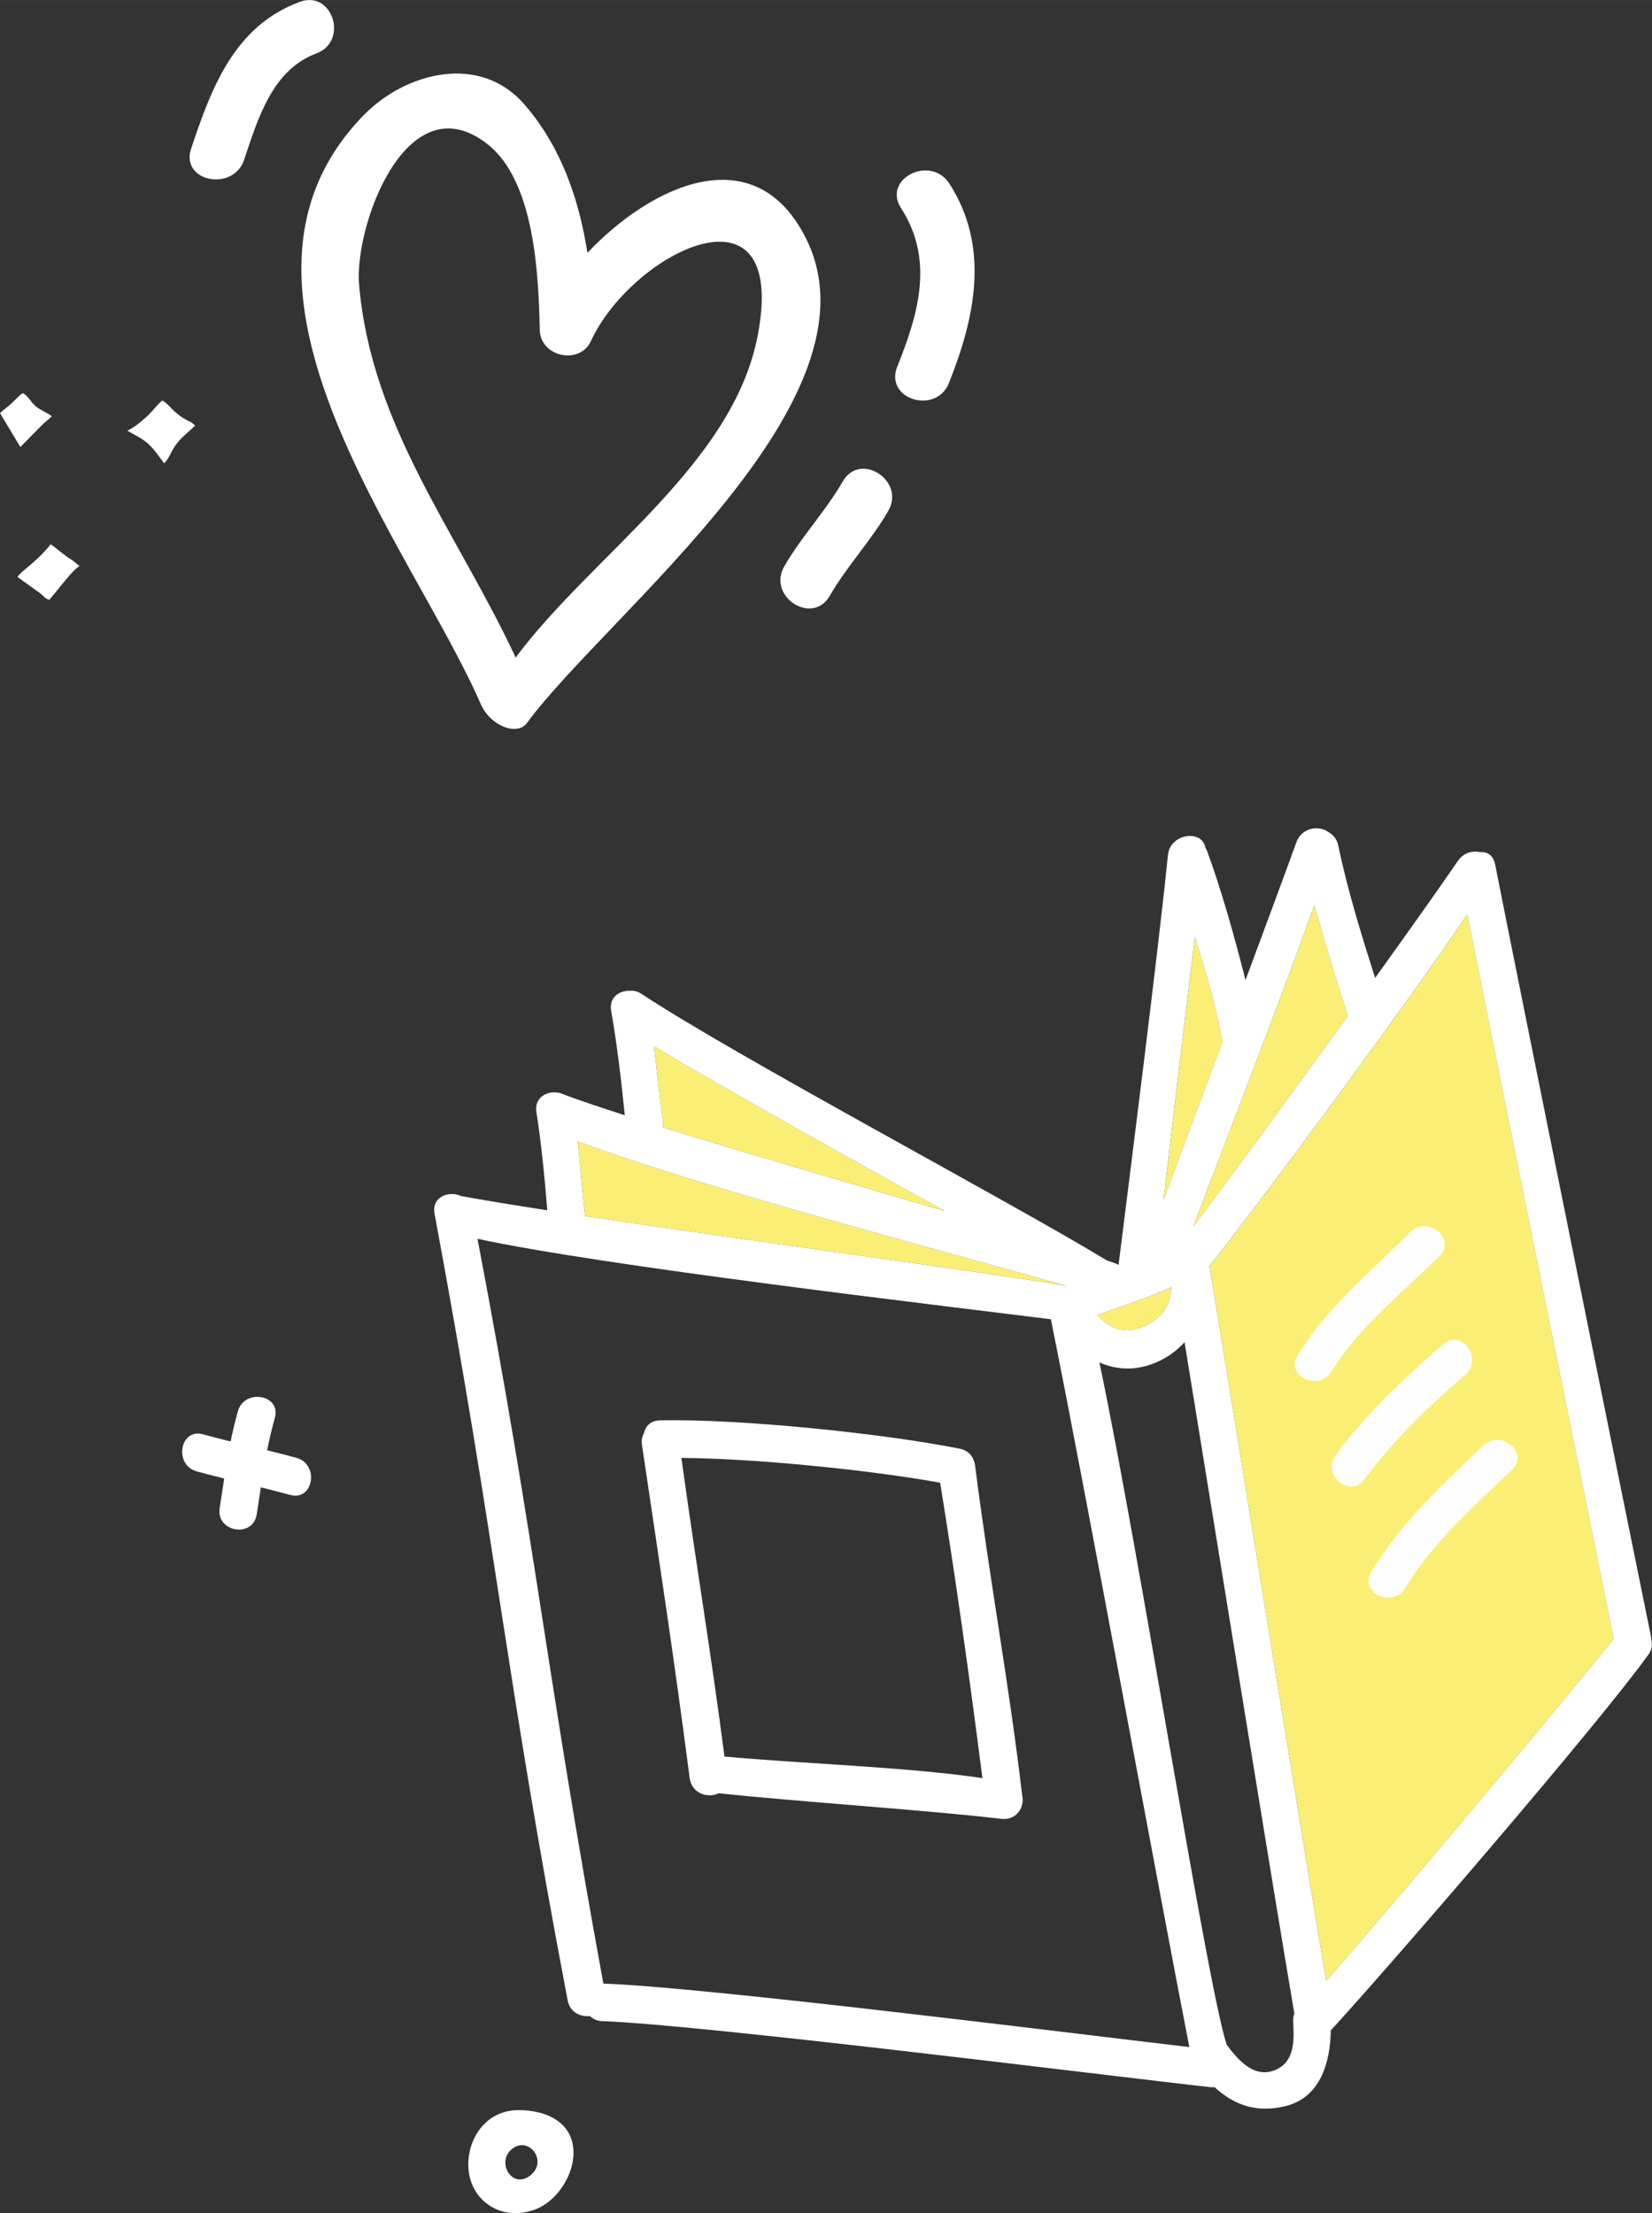 <?xml version="1.0" encoding="UTF-8"?> <!-- Creator: CorelDRAW 2018 (64-Bit) --> <svg xmlns="http://www.w3.org/2000/svg" xmlns:xlink="http://www.w3.org/1999/xlink" xml:space="preserve" width="24.505mm" height="32.829mm" style="shape-rendering:geometricPrecision; text-rendering:geometricPrecision; image-rendering:optimizeQuality; fill-rule:evenodd; clip-rule:evenodd" viewBox="0 0 681.5 912.98"><rect x="0" y="0" width="681.5" height="912.98" fill="#333333" stroke="none"/> <defs> <style type="text/css"> <![CDATA[ .fil0 {fill:white} .fil4 {fill:#FEFEFE;fill-rule:nonzero} .fil2 {fill:#FAEF74;fill-rule:nonzero} .fil3 {fill:white;fill-rule:nonzero} .fil1 {fill:white;fill-rule:nonzero} ]]> </style> </defs> <g id="Слой_x0020_1">  <path class="fil0" d="M52.56 177.69l4.53 2.52c5.43,3.14 6.92,6.06 10.62,10.91 2.33,-2.26 2.87,-5.31 5.6,-8.64 2.24,-2.73 5.06,-4.7 7.19,-6.97l-1.54 -1.26c-0.64,-0.38 -1.26,-0.6 -1.89,-0.94 -6,-3.23 -7.27,-6.72 -10.17,-8.1 -2.46,2.16 -4.04,4.52 -6.43,6.69 -2.39,2.18 -5.17,4.47 -7.92,5.77z"></path> <path class="fil0" d="M7.21 238.02l9.6 6.9c2.09,1.78 1.58,1.8 3.51,2.56l6.06 -7.37c2.06,-2.51 3.93,-4.84 6.4,-6.64l-2.82 -2.26c-4.02,-2.45 -7.16,-5.53 -9.06,-6.66 -5.94,7.47 -12.29,11.05 -13.69,13.47z"></path> <path class="fil0" d="M-0 170.41l8.39 13.99 9.48 -9.61c1.25,-1.13 2.46,-1.98 3.47,-3.06 -1.5,-1.35 -4.24,-2.29 -6.35,-3.93 -2.21,-1.72 -3.33,-4.41 -5.46,-5.6 -1.17,0.58 -0.26,0 -1.18,0.7l-3.49 3.4c-1.52,1.47 -3.38,2.67 -4.85,4.1z"></path> <path class="fil1" d="M391.64 75.73c-7.75,-12.03 -27.73,-2 -19.94,10.1 13.76,21.42 7.23,43.47 -1.57,65.47 -5.34,13.38 16.01,20 21.34,6.69 10.84,-27.15 16.95,-56.15 0.18,-82.26zm-268.03 -74.96c-26.92,10.03 -36.33,35.28 -44.76,60.53 -4.56,13.63 17.38,18.04 21.9,4.52 5.59,-16.77 11.57,-37.02 29.74,-43.78 13.48,-5.02 6.66,-26.31 -6.88,-21.27zm242.84 209.96c-7.09,12.34 -17.02,22.69 -24.12,35.02 -7.19,12.51 -25.94,0.34 -18.8,-12.11 7.09,-12.33 17.03,-22.69 24.12,-35.02 7.2,-12.51 25.94,-0.34 18.8,12.11zm-53.89 -72.22c-10.29,53.43 -68.6,90.68 -99.83,132.74 -24.35,-52.11 -59.44,-94.99 -64.59,-153.68 -2.14,-24.46 19.82,-84.42 53.12,-57.99 19.34,15.35 20.92,53.96 21.42,76.63 0.25,10.99 16.48,14.53 21.11,4.46 16.73,-36.41 81.69,-69.29 68.77,-2.16zm19.95 -40.13c-21.05,-42.22 -63.86,-21.95 -90.18,5.93 -3.49,-22.35 -10.94,-43.87 -25.98,-61.21 -18.55,-21.4 -49.19,-13.06 -66.16,4.25 -69.4,70.81 19.63,177.67 48.18,243.18 3.9,8.94 15,13.2 19.01,7.73 33.12,-45.04 148.29,-133.34 115.14,-199.88z"></path> <path class="fil2" d="M470.63 547.63c7.67,-3.05 12,-7.55 12.62,-16.59 -9.81,4.36 -19.9,7.75 -30.6,11.43 4.35,4.89 10.68,8.06 17.98,5.16z"></path> <path class="fil2" d="M504.39 429.64c-0.21,-0.51 -0.37,-1.07 -0.47,-1.66 -2.44,-14.19 -6.86,-27.84 -10.95,-41.59 -4.07,33.3 -9.26,77.22 -12.99,108.8 6.78,-18.29 15.62,-41.99 24.41,-65.55z"></path> <path class="fil2" d="M542.27 373.34c-13.39,37.56 -36.83,97.69 -49.93,132.59 14.71,-19.51 40.29,-54.46 63.66,-86.84 -4.78,-15.21 -9.57,-30.39 -13.72,-45.76z"></path> <path class="fil2" d="M439.23 530.36c0.07,-0.03 0.14,-0.05 0.21,-0.07 -50.55,-14.27 -156.51,-42.34 -201.04,-59.49 1.05,10.32 1.88,21.65 2.96,30.85 67.96,10.19 167.45,23.5 197.7,28.66 0.06,0.01 0.11,0.04 0.18,0.05z"></path> <path class="fil2" d="M269.83 431.56c1.27,10.8 2.37,22.45 3.75,31.28 0.12,0.81 0.1,1.53 0,2.23 34.22,10.62 78.38,23.4 116.13,34.49 -42.11,-23.33 -91.55,-50.83 -119.87,-68z"></path> <path class="fil2" d="M499.84 521.13c-0.33,0.42 -0.7,0.78 -1.08,1.12 0.19,0.51 0.36,1.07 0.46,1.69 8.36,50.06 35.91,222.3 47.91,293.26 28.91,-33.13 95.74,-112.6 118.58,-141.25 -11.56,-56.87 -46.38,-228.22 -60.36,-298.72 -27.18,40.1 -85.62,118.92 -105.5,143.9z"></path> <path class="fil3" d="M281.09 601.43c30.29,0.21 77.5,4.96 106.75,10.23 6.62,40.88 12.08,80 17.44,121.87 -30.86,-4.6 -75.29,-6 -106.41,-8.9 -5.98,-45.83 -11.15,-75.33 -17.78,-123.19zm120.65 1.15c-0.77,-2.33 -2.65,-4.32 -5.84,-4.96 -32.2,-6.39 -91.06,-12.39 -123.68,-11.68 -3.85,0.08 -5.97,2.47 -6.57,5.34 -0.76,1.22 -1.11,2.79 -0.83,4.71 8.15,54.88 12.87,85.41 19.69,137.51 0.85,6.51 7.66,8.44 11.97,6.26 32.72,3.53 86.13,6.96 116.51,10.56 6.49,0.76 9.84,-4.99 8.68,-9.66 -5.13,-44.27 -13.67,-90.48 -19.42,-136.13 -0.09,-0.72 -0.28,-1.36 -0.5,-1.96zm263.96 73.37c-22.84,28.65 -89.67,108.12 -118.58,141.25 -12,-70.96 -39.54,-243.2 -47.91,-293.26 -0.11,-0.62 -0.27,-1.18 -0.46,-1.69 0.37,-0.34 0.74,-0.7 1.08,-1.12 19.88,-24.98 78.32,-103.8 105.5,-143.9 13.98,70.5 48.8,241.85 60.36,298.72zm-138.93 177.67c-9.01,4.34 -15.8,-3.53 -20.7,-10.04 -8.16,-24.6 -35.85,-202.34 -52.53,-281.54 6.38,2.83 13.65,3.51 21.33,0.81 5.56,-1.96 10.13,-5.14 13.8,-9.14 11.96,73.29 35.98,222.32 45.29,276.96 -0.37,0.97 -0.56,2.07 -0.49,3.31 0.37,7.18 0.82,16.01 -6.71,19.64zm-277.86 -35.32c-23.67,-128.96 -27.64,-179.94 -51.93,-307.26 51.86,11.2 190.85,27.46 236.54,33.19 13.23,65.14 45.85,242.79 57.12,300.25 -51.62,-6.05 -200.36,-24.76 -241.63,-26.18 -0.04,-0.01 -0.08,0.01 -0.11,0.01zm-10.51 -347.5c44.52,17.15 150.49,45.22 201.04,59.49 -0.07,0.03 -0.14,0.05 -0.21,0.07 -0.06,-0.01 -0.11,-0.04 -0.18,-0.05 -30.24,-5.16 -129.73,-18.47 -197.7,-28.66 -1.08,-9.19 -1.91,-20.53 -2.96,-30.85zm35.17 -7.96c-1.37,-8.84 -2.48,-20.48 -3.75,-31.28 28.33,17.17 77.77,44.67 119.87,68 -37.74,-11.09 -81.91,-23.87 -116.13,-34.49 0.09,-0.7 0.12,-1.42 -0,-2.23zm219.38 -76.45c4.1,13.75 8.52,27.4 10.95,41.59 0.1,0.6 0.26,1.15 0.47,1.66 -8.79,23.56 -17.64,47.26 -24.41,65.55 3.73,-31.58 8.92,-75.5 12.99,-108.8zm-0.62 119.54c13.11,-34.9 36.54,-95.03 49.93,-132.59 4.16,15.37 8.94,30.55 13.72,45.76 -23.37,32.37 -48.95,67.32 -63.66,86.84zm-9.09 25.1c-0.62,9.04 -4.95,13.55 -12.62,16.59 -7.3,2.9 -13.63,-0.27 -17.98,-5.16 10.7,-3.68 20.79,-7.07 30.6,-11.43zm127.33 -179.51c-3.15,-0.68 -6.82,0.22 -9.14,3.61 -7.16,10.48 -19.74,28.22 -34.16,48.3 -5.72,-18.07 -11.34,-36.15 -15.23,-54.72 -0.55,-2.66 -2.14,-4.45 -4.08,-5.5 -3.8,-2.81 -10.94,-1.91 -13.17,4.27 -4.61,12.76 -12.36,33.66 -20.98,56.81 -4.58,-17.95 -9.79,-36.78 -15.96,-53.52 -0.15,-0.39 -0.4,-0.67 -0.59,-1.02 -1.08,-7.6 -14.54,-6.16 -15.45,3 -3.85,38.3 -15.91,133.59 -20.37,169.04 -0.49,-0.27 -1.01,-0.51 -1.57,-0.71 -1.01,-0.35 -2.12,-0.73 -3.28,-1.12 -39.42,-24.02 -152.22,-83.75 -191.97,-109.96 -1.59,-1.04 -3.17,-1.41 -4.63,-1.29 -4.41,-0.21 -8.88,2.76 -7.87,8.33 2.21,12.16 4.28,29.32 5.62,43.03 -9.87,-3.18 -18.42,-6.05 -25.1,-8.52 -4.99,-2.55 -12.48,0.17 -11.35,7.22 1.84,11.44 3.44,27.26 4.49,40.51 -14.41,-2.23 -26.64,-4.23 -35.57,-5.89 -5.06,-2.32 -12.24,0.37 -10.95,7.26 26,139.67 29.04,188.77 54.92,324.59 0.93,4.9 5.32,6.9 9.23,6.45 1.19,1.2 2.84,2.02 5.02,2.1 40.89,1.41 207.62,22.41 250.78,27.23 0.66,0.08 1.28,0.06 1.85,0 7.83,7.18 17.03,10.81 29.18,7.83 14.55,-3.57 18.53,-18.11 18.75,-31.24 26.28,-28.7 110.87,-126.9 131.05,-155.08 1.47,-2.06 1.73,-4.07 1.18,-5.79 0.01,-0.59 -0.05,-1.2 -0.18,-1.83 -12.07,-59.14 -53.73,-265.08 -64.27,-318.39 -0.76,-3.81 -3.38,-5.23 -6.2,-4.99z"></path> <path class="fil4" d="M611.95 596.25c-17.03,16.24 -34.02,31.92 -46.29,52.22 -5.18,8.57 8.91,15.08 14.02,6.62 11.47,-18.98 28.23,-33.69 44.12,-48.84 7.24,-6.91 -4.7,-16.82 -11.85,-10zm-49.12 14.02c11.96,-16.1 26.38,-30.07 41.57,-43.11 7.52,-6.46 -1.34,-19.19 -8.93,-12.68 -16.17,13.89 -31.75,28.63 -44.49,45.79 -5.95,8 5.89,18.03 11.85,10zm-27.56 -51.12c12.28,-19.95 30.26,-34.63 46.67,-50.99 7.02,-7 18.95,2.92 11.86,10 -15.28,15.22 -33.08,29.04 -44.5,47.61 -5.18,8.41 -19.27,1.9 -14.03,-6.62z"></path> <path class="fil3" d="M122.34 601.42c-3.69,-1.03 -7.84,-2.08 -12.13,-3.13 0.83,-4.18 1.82,-8.51 3.18,-13.4 2.67,-9.63 -12.62,-12.2 -15.27,-2.66 -1.24,4.51 -2.19,8.54 -2.99,12.41 -4,-0.99 -7.88,-1.97 -11.34,-2.94 -9.62,-2.69 -12.18,12.61 -2.65,15.28 3.46,0.97 7.34,1.95 11.34,2.94 -0.57,3.79 -1.15,7.75 -1.86,12.2 -1.57,9.86 13.7,12.53 15.28,2.65 0.64,-4.04 1.18,-7.7 1.7,-11.19 4.27,1.05 8.41,2.09 12.08,3.11 9.62,2.7 12.18,-12.6 2.65,-15.28z"></path> <path class="fil3" d="M218.63 897.54c-1.13,0.86 -2.25,1.33 -3.3,1.49 -5.69,0.85 -9.59,-7.46 -4.5,-12.16 6.89,-6.37 15.71,4.61 7.8,10.67zm-4.83 -27.05c-15.6,0.06 -23.03,15.86 -19.91,28.03 2.61,10.18 13.28,17.62 26.4,13.13 8.69,-2.97 15.54,-12.91 16.22,-21.89 1.05,-13.76 -10.56,-19.31 -22.72,-19.27z"></path> </g> </svg> 